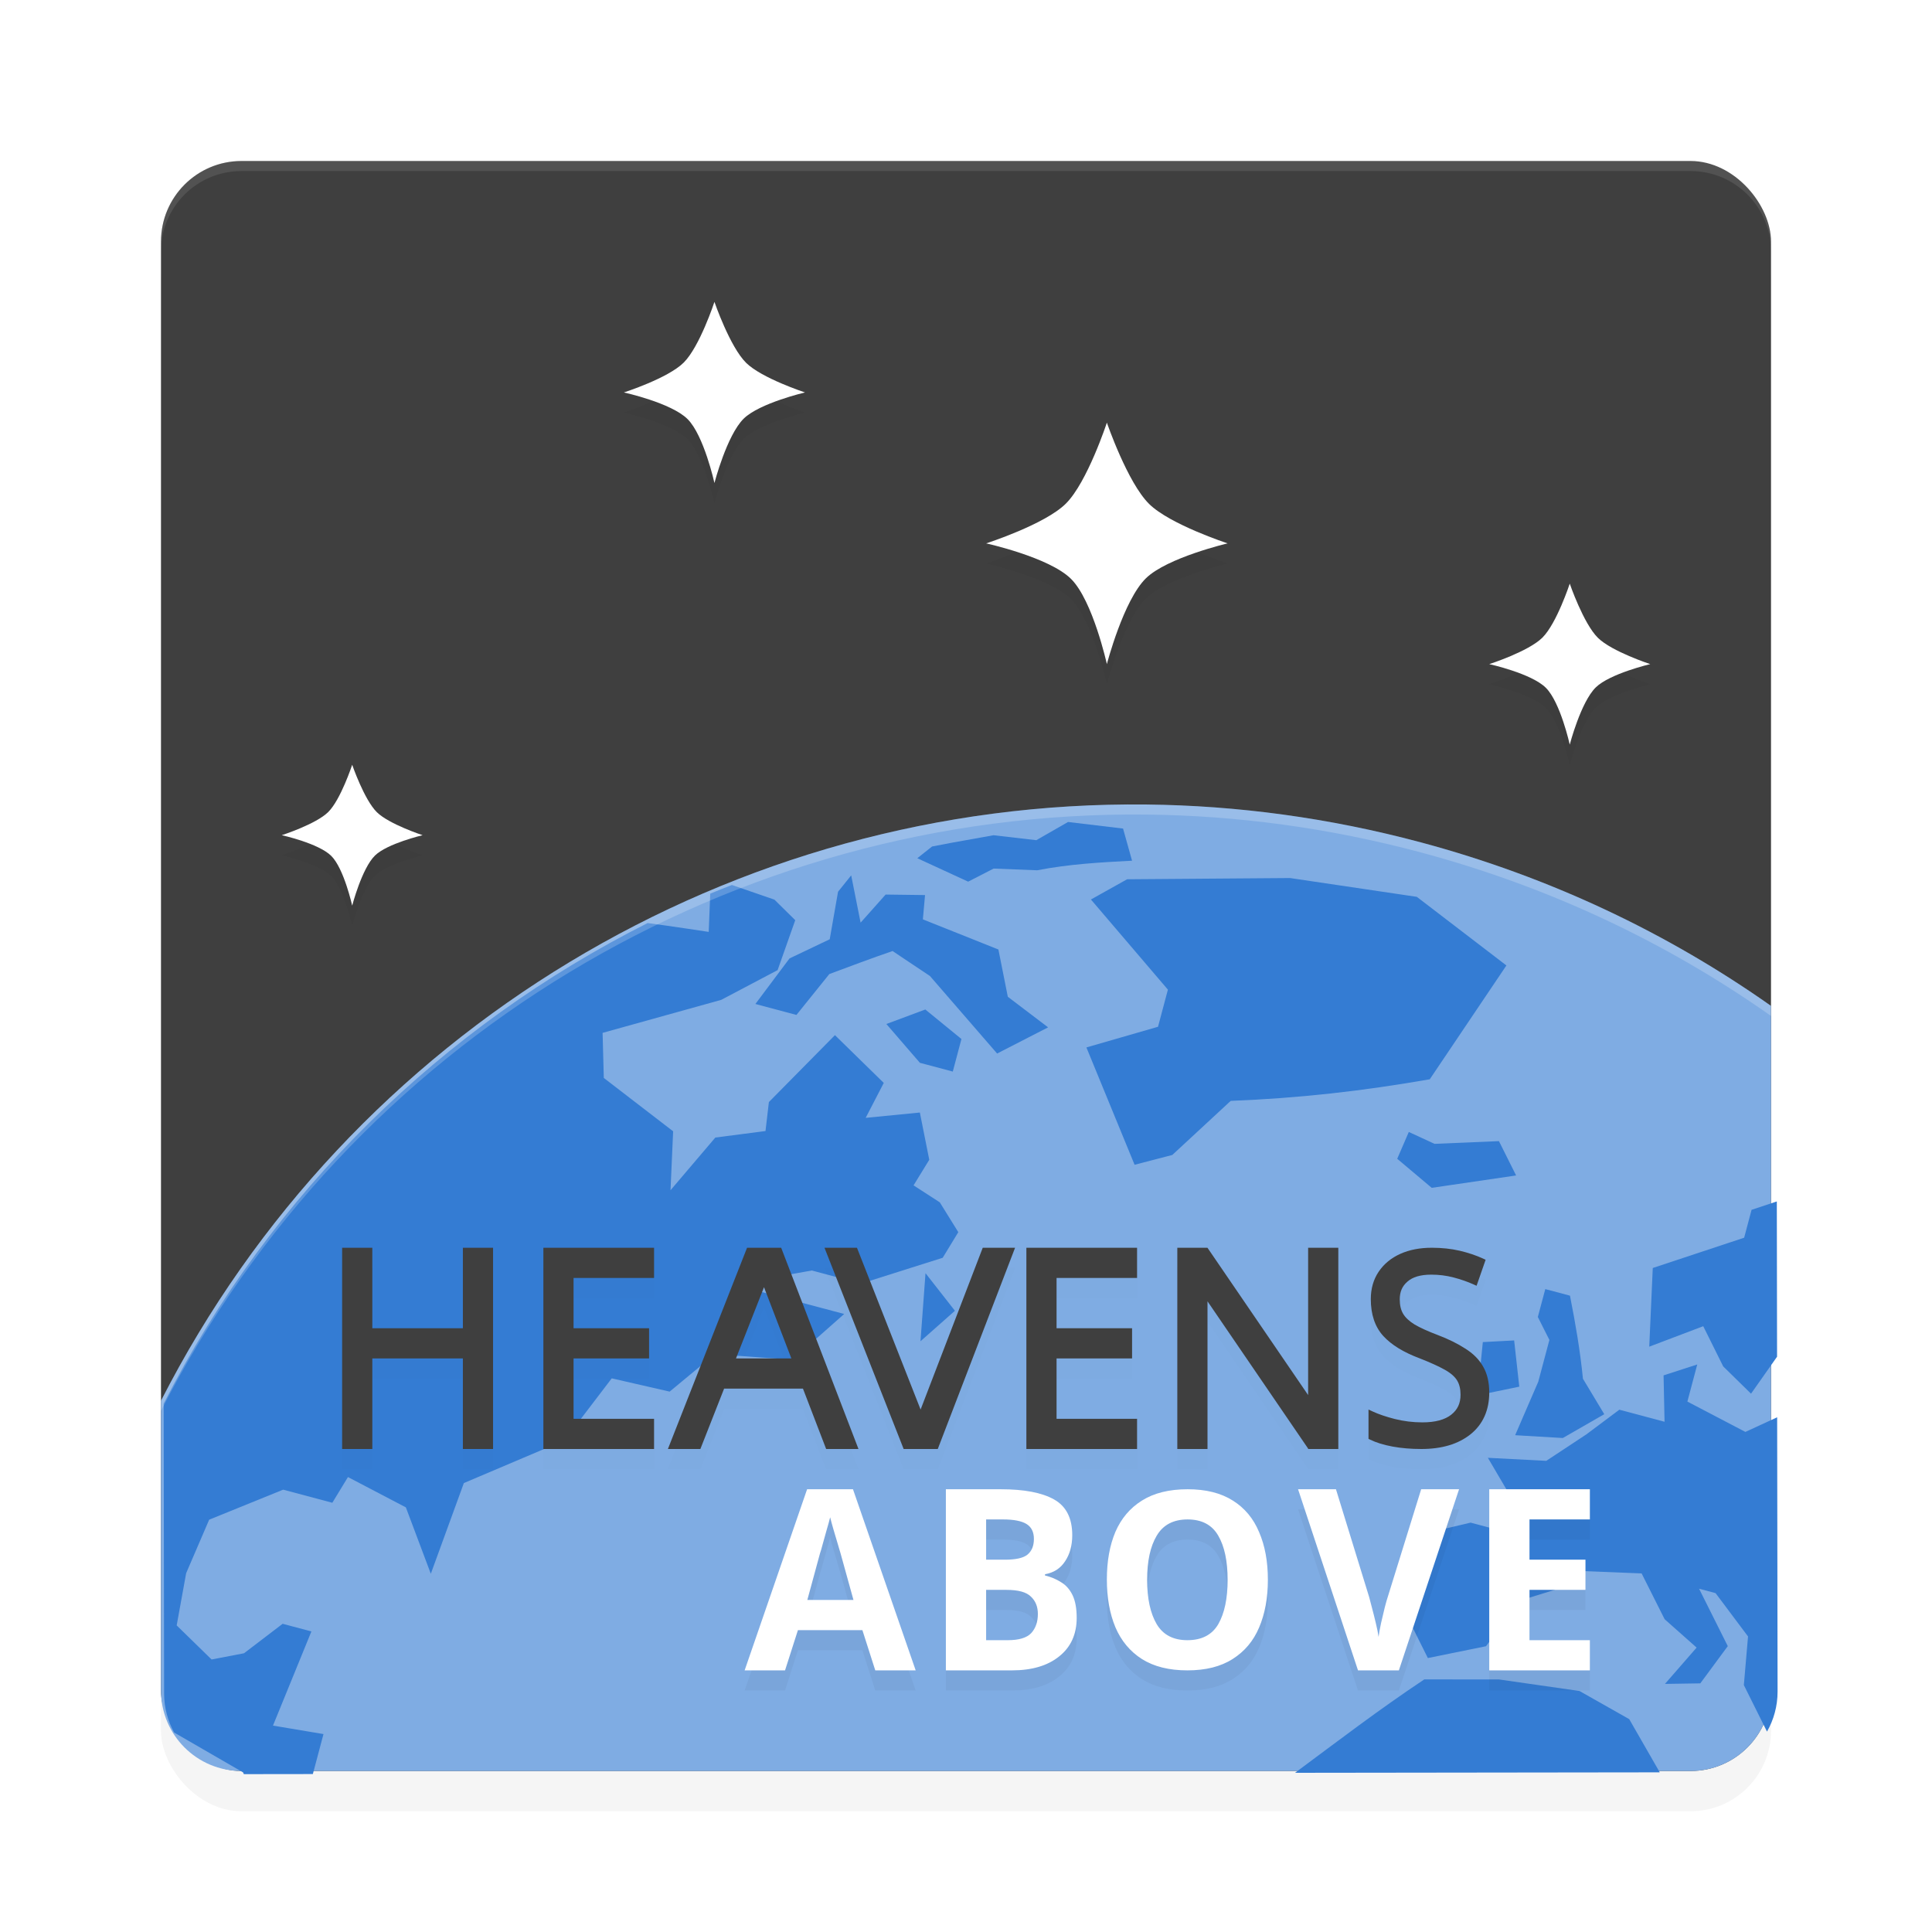<?xml version="1.0" encoding="UTF-8" standalone="no"?>
<svg
   xmlns:dc="http://purl.org/dc/elements/1.1/"
   xmlns:cc="http://creativecommons.org/ns#"
   xmlns:rdf="http://www.w3.org/1999/02/22-rdf-syntax-ns#"
   xmlns:svg="http://www.w3.org/2000/svg"
   xmlns="http://www.w3.org/2000/svg"
   xmlns:sodipodi="http://sodipodi.sourceforge.net/DTD/sodipodi-0.dtd"
   xmlns:inkscape="http://www.inkscape.org/namespaces/inkscape"
   width="192"
   height="192"
   version="1"
   id="svg12"
   sodipodi:docname="apps_heavens_above.svg"
   inkscape:version="0.92.3 (2405546, 2018-03-11)">
  <defs
     id="defs16">
    <filter
       inkscape:collect="always"
       style="color-interpolation-filters:sRGB"
       id="filter860"
       x="-0.048"
       width="1.096"
       y="-0.048"
       height="1.096">
      <feGaussianBlur
         inkscape:collect="always"
         stdDeviation="3.2"
         id="feGaussianBlur862" />
    </filter>
    <filter
       inkscape:collect="always"
       style="color-interpolation-filters:sRGB"
       id="filter1008"
       x="-0.029"
       width="1.058"
       y="-0.136"
       height="1.272">
      <feGaussianBlur
         inkscape:collect="always"
         stdDeviation="1.02"
         id="feGaussianBlur1010" />
    </filter>
    <filter
       inkscape:collect="always"
       style="color-interpolation-filters:sRGB"
       id="filter1018"
       x="-0.014"
       width="1.028"
       y="-0.08"
       height="1.161">
      <feGaussianBlur
         inkscape:collect="always"
         stdDeviation="0.67"
         id="feGaussianBlur1020" />
    </filter>
    <filter
       inkscape:collect="always"
       style="color-interpolation-filters:sRGB"
       id="filter861"
       x="-0.035"
       width="1.069"
       y="-0.078"
       height="1.157">
      <feGaussianBlur
         inkscape:collect="always"
         stdDeviation="1.96"
         id="feGaussianBlur863" />
    </filter>
  </defs>
  <sodipodi:namedview
     pagecolor="#ffffff"
     bordercolor="#666666"
     borderopacity="1"
     objecttolerance="10"
     gridtolerance="10"
     guidetolerance="10"
     inkscape:pageopacity="0"
     inkscape:pageshadow="2"
     inkscape:window-width="1920"
     inkscape:window-height="1018"
     id="namedview14"
     showgrid="false"
     inkscape:zoom="4.04"
     inkscape:cx="40.289492"
     inkscape:cy="107.64786"
     inkscape:window-x="0"
     inkscape:window-y="32"
     inkscape:window-maximized="1"
     inkscape:current-layer="svg12">
    <inkscape:grid
       type="xygrid"
       id="grid852" />
  </sodipodi:namedview>
  <rect
     style="opacity:0.2;stroke-width:4;filter:url(#filter860)"
     width="160"
     height="160"
     x="16"
     y="20"
     rx="8"
     ry="8"
     id="rect2" />
  <rect
     style="fill:#3f3f3f;fill-opacity:1;stroke-width:4"
     width="160"
     height="160"
     x="16"
     y="16"
     rx="8"
     ry="8"
     id="rect4" />
  <path
     inkscape:connector-curvature="0"
     style="opacity:0.1;fill:#ffffff;stroke-width:4"
     d="m 24,16 c -4.432,0 -8,3.568 -8,8 v 1 c 0,-4.432 3.568,-8 8,-8 h 144 c 4.432,0 8,3.568 8,8 v -1 c 0,-4.432 -3.568,-8 -8,-8 z"
     id="path6" />
  <path
     inkscape:connector-curvature="0"
     style="fill:#7face3;fill-opacity:1;stroke-width:5.45"
     d="M 113.953,79.951 C 72.879,79.496 34.78,102.398 16,139.205 V 168 c 0,4.432 3.568,8 8,8 h 144 c 4.432,0 8,-3.568 8,-8 V 99.963 C 165.752,92.737 154.064,87.159 141.211,83.715 132.097,81.273 122.954,80.051 113.953,79.951 Z"
     id="rect4-3" />
  <g
     style="enable-background:new"
     transform="matrix(5.597,1.5,-1.499,5.595,-158.193,-145.206)"
     id="g10">
    <g
       id="g8">
      <path
         inkscape:connector-curvature="0"
         style="opacity:1;fill:#347cd3;fill-opacity:1;stroke-width:5.45"
         d="m 105.771,81.656 -3.15,1.801 -4.24,-0.496 -4.098,0.73 -1.998,0.379 -1.467,1.162 5.039,2.33 2.529,-1.295 4.316,0.176 c 3.15,-0.608 6.197,-0.776 9.41,-0.939 l -0.887,-3.189 z m -21.512,5.268 -1.307,1.623 -0.832,4.713 -3.99,1.895 -3.391,4.514 4.07,1.092 3.268,-4.051 c 2.087,-0.77 4.167,-1.56 6.273,-2.275 l 3.701,2.479 c 2.218,2.568 4.432,5.136 6.652,7.701 l 5.059,-2.59 -3.99,-3.041 -0.926,-4.689 -7.484,-2.998 0.217,-2.41 -3.908,-0.055 -2.486,2.783 z m 43.52,0.32 -16.16,0.102 -3.59,2.002 7.619,8.951 -0.986,3.682 -7.104,2.041 4.76,11.645 3.742,-0.969 5.799,-5.357 c 6.805,-0.259 13.028,-0.954 19.742,-2.115 L 149.219,95.943 140.346,89.125 Z m -55.354,0.619 c -0.715,0.287 -1.438,0.556 -2.146,0.857 l -0.158,3.793 c 0,0 -3.829,-0.589 -6.055,-0.885 C 43.786,101.82 26.736,118.247 16,139.236 V 168 c 0,1.403 0.359,2.719 0.988,3.863 l 6.83,3.963 0.072,0.168 C 23.927,175.995 23.963,176 24,176 h 6.738 l 1.061,-3.965 -5.008,-0.846 c 1.271,-3.115 2.55,-6.221 3.824,-9.334 l -2.85,-0.764 -3.834,2.918 -3.217,0.615 -3.457,-3.385 0.947,-5.178 2.291,-5.305 7.342,-2.969 4.873,1.305 1.555,-2.547 5.738,3.014 2.463,6.588 3.291,-8.992 9.982,-4.223 4.699,-6.146 5.74,1.324 4.488,-3.711 7.695,0.562 5.137,-4.529 -10.98,-2.943 7.783,-1.375 4.875,1.307 8.1,-2.553 1.551,-2.539 -1.83,-2.959 -2.6,-1.688 1.561,-2.535 -0.926,-4.689 -5.373,0.521 1.799,-3.463 -4.834,-4.744 -6.561,6.629 -0.34,2.873 -4.975,0.639 -4.453,5.221 0.268,-5.846 -6.867,-5.301 -0.113,-4.471 11.771,-3.26 5.594,-2.943 1.756,-4.951 -2.064,-2.041 z m 19.164,12.375 -3.865,1.434 3.32,3.854 3.26,0.873 0.863,-3.229 z m 47.926,12.211 -1.152,2.656 3.416,2.887 8.371,-1.217 -1.697,-3.408 -6.387,0.262 -2.541,-1.178 z M 176,119.385 l -2.506,0.828 -0.74,2.766 -9.066,2.992 -0.361,7.805 5.357,-2.025 1.973,3.99 2.756,2.711 L 176,134.787 Z m -84.432,7.01 -0.508,6.75 3.42,-3.018 z m 61.457,1.656 -0.742,2.766 1.143,2.277 -1.111,4.145 -2.301,5.301 4.727,0.285 4.115,-2.357 -2.109,-3.518 c -0.274,-2.802 -0.733,-5.481 -1.275,-8.244 z m -3.094,5.088 -3.107,0.16 -0.533,5.279 4.141,-0.854 z m 18.154,2.408 -3.342,1.076 0.09,4.602 -4.482,-1.201 -3.266,2.438 -3.986,2.625 -5.791,-0.307 2.389,4.078 -0.039,3.438 -4.072,-1.09 -5.902,1.383 -2.223,8.297 2.312,0.621 1.553,3.127 5.768,-1.166 3.385,-4.527 4.287,-1.318 1.305,-1.623 6.465,0.266 2.275,4.545 3.168,2.82 -3.146,3.598 3.506,-0.051 2.73,-3.688 -2.838,-5.697 1.635,0.438 3.213,4.299 -0.422,4.824 2.289,4.619 C 175.613,170.801 176,169.448 176,168 v -27.205 l -3.152,1.449 -5.748,-3.018 z m -27.117,31.205 c -4.492,2.982 -8.554,6.084 -12.83,9.248 h 36.166 l -3.02,-5.281 -4.926,-2.797 -7.979,-1.156 z"
         transform="matrix(0.167,-0.045,0.045,0.167,32.859,17.146)"
         id="path6-6" />
    </g>
  </g>
  <path
     id="path847"
     d="m 71,32 c 0,0 -1.457,4.447 -3.057,6.037 C 66.373,39.598 62,41 62,41 c 0,0 4.713,1.033 6.332,2.65 C 69.956,45.273 71,50 71,50 71,50 72.237,45.236 73.914,43.598 75.492,42.056 80,41 80,41 80,41 75.706,39.594 74.152,38.062 72.531,36.463 71,32 71,32 Z m 39,12 c 0,0 -1.943,5.929 -4.076,8.049 C 103.83,54.13 98,56 98,56 c 0,0 6.285,1.379 8.443,3.535 C 108.609,61.698 110,68 110,68 c 0,0 1.648,-6.351 3.885,-8.535 C 115.989,57.41 122,56 122,56 c 0,0 -5.728,-1.873 -7.799,-3.916 C 112.039,49.952 110,44 110,44 Z m 46,16 c 0,0 -1.295,3.954 -2.717,5.367 C 151.887,66.754 148,68 148,68 c 0,0 4.19,0.918 5.629,2.355 C 155.073,71.797 156,76 156,76 c 0,0 1.099,-4.235 2.59,-5.691 C 159.993,68.939 164,68 164,68 c 0,0 -3.818,-1.25 -5.199,-2.611 C 157.359,63.967 156,60 156,60 Z M 35,78 c 0,0 -1.133,3.459 -2.377,4.695 C 31.402,83.909 28,85 28,85 c 0,0 3.665,0.805 4.924,2.062 C 34.187,88.324 35,92 35,92 35,92 35.961,88.296 37.266,87.021 38.493,85.823 42,85 42,85 42,85 38.659,83.906 37.451,82.715 36.19,81.471 35,78 35,78 Z"
     style="opacity:0.2;fill:#000000;fill-opacity:1;stroke:none;stroke-width:10.946;stroke-linecap:round;stroke-linejoin:round;stroke-miterlimit:4;stroke-dasharray:none;stroke-opacity:1;filter:url(#filter861)"
     inkscape:connector-curvature="0" />
  <path
     style="opacity:1;fill:#ffffff;fill-opacity:1;stroke:none;stroke-width:10.946;stroke-linecap:round;stroke-linejoin:round;stroke-miterlimit:4;stroke-dasharray:none;stroke-opacity:1"
     d="M 71 30 C 71 30 69.543 34.447 67.943 36.037 C 66.373 37.598 62 39 62 39 C 62 39 66.713 40.033 68.332 41.65 C 69.956 43.273 71 48 71 48 C 71 48 72.237 43.236 73.914 41.598 C 75.492 40.056 80 39 80 39 C 80 39 75.706 37.594 74.152 36.062 C 72.531 34.463 71 30 71 30 z M 110 42 C 110 42 108.057 47.929 105.924 50.049 C 103.83 52.13 98 54 98 54 C 98 54 104.285 55.379 106.443 57.535 C 108.609 59.698 110 66 110 66 C 110 66 111.648 59.649 113.885 57.465 C 115.989 55.41 122 54 122 54 C 122 54 116.272 52.127 114.201 50.084 C 112.039 47.952 110 42 110 42 z M 156 58 C 156 58 154.705 61.954 153.283 63.367 C 151.887 64.754 148 66 148 66 C 148 66 152.19 66.918 153.629 68.355 C 155.073 69.797 156 74 156 74 C 156 74 157.099 69.765 158.59 68.309 C 159.993 66.939 164 66 164 66 C 164 66 160.182 64.75 158.801 63.389 C 157.359 61.967 156 58 156 58 z M 35 76 C 35 76 33.867 79.459 32.623 80.695 C 31.402 81.909 28 83 28 83 C 28 83 31.665 83.805 32.924 85.062 C 34.187 86.324 35 90 35 90 C 35 90 35.961 86.296 37.266 85.021 C 38.493 83.823 42 83 42 83 C 42 83 38.659 81.906 37.451 80.715 C 36.19 79.471 35 76 35 76 z "
     id="path844" />
  <path
     id="path1012"
     d="m 34,126 v 20 h 3 v -9 h 9 v 9 h 3 v -20 h -3 v 8 h -9 v -8 z m 20,0 v 20 h 11 v -3 h -8 v -6 h 7.504 v -3 H 57 v -5 h 8 v -3 z m 20.242,0 -7.867,20 h 3.227 l 2.359,-6 h 7.836 l 2.305,6 h 3.213 l -7.682,-20 z m 7.695,0 7.867,20 h 3.391 l 7.682,-20 H 97.664 L 91.488,142.08 85.164,126 Z M 102,126 v 20 h 11 v -3 h -8 v -6 h 7.504 v -3 H 105 v -5 h 8 v -3 z m 15,0 v 20 h 3 v -14.678 l 10,14.637 V 146 h 3 v -20 h -3 v 14.639 L 120,126.006 V 126 Z m 25.293,0 c -1.18,0 -2.228,0.2 -3.133,0.607 -0.903,0.407 -1.626,0.999 -2.146,1.768 -0.524,0.774 -0.785,1.694 -0.785,2.73 0,1.516 0.409,2.758 1.242,3.666 0.82,0.893 2.026,1.625 3.607,2.217 1.071,0.42 1.914,0.803 2.52,1.145 0.597,0.337 0.994,0.698 1.211,1.061 0.221,0.37 0.338,0.832 0.338,1.408 0,0.861 -0.297,1.495 -0.928,1.992 -0.622,0.491 -1.567,0.76 -2.863,0.76 -0.94,0 -1.855,-0.113 -2.744,-0.336 h -0.002 c -0.882,-0.226 -1.617,-0.478 -2.203,-0.75 L 136,142.08 v 2.912 l 0.162,0.078 c 0.606,0.298 1.349,0.525 2.229,0.688 0.881,0.162 1.833,0.242 2.861,0.242 2.02,0 3.663,-0.481 4.891,-1.465 1.231,-0.987 1.857,-2.4 1.857,-4.145 0,-1.026 -0.203,-1.901 -0.625,-2.609 -0.399,-0.698 -0.995,-1.288 -1.77,-1.766 -0.748,-0.489 -1.657,-0.936 -2.732,-1.346 -0.968,-0.366 -1.733,-0.715 -2.285,-1.037 -0.547,-0.336 -0.921,-0.694 -1.143,-1.064 -0.22,-0.368 -0.34,-0.84 -0.34,-1.436 0,-0.76 0.248,-1.32 0.762,-1.762 l 0.002,-0.002 0.002,-0.002 c 0.504,-0.449 1.28,-0.693 2.369,-0.693 0.754,0 1.489,0.091 2.209,0.279 0.73,0.19 1.401,0.426 2.01,0.701 l 0.281,0.127 0.9,-2.586 -0.24,-0.111 c -0.712,-0.326 -1.49,-0.587 -2.334,-0.785 C 144.215,126.099 143.291,126 142.293,126 Z M 75.926,129.92 78.645,137 h -5.504 z"
     style="font-style:normal;font-weight:normal;font-size:medium;line-height:1.25;font-family:sans-serif;letter-spacing:0px;word-spacing:0px;opacity:0.1;fill:#000000;fill-opacity:1;stroke:none;stroke-width:0.694;filter:url(#filter1018)"
     inkscape:connector-curvature="0" />
  <path
     inkscape:connector-curvature="0"
     style="font-style:normal;font-weight:normal;font-size:medium;line-height:1.25;font-family:sans-serif;letter-spacing:0px;word-spacing:0px;fill:#3f3f3f;fill-opacity:1;stroke:none;stroke-width:0.694"
     d="m 34,124 v 20 h 3 v -9 h 9 v 9 h 3 v -20 h -3 v 8 h -9 v -8 z m 20,0 v 20 h 11 v -3 h -8 v -6 h 7.504 v -3 H 57 v -5 h 8 v -3 z m 20.242,0 -7.867,20 h 3.227 l 2.359,-6 h 7.836 l 2.305,6 h 3.213 l -7.682,-20 z m 7.695,0 7.867,20 h 3.391 l 7.682,-20 H 97.664 L 91.488,140.08 85.164,124 Z M 102,124 v 20 h 11 v -3 h -8 v -6 h 7.504 v -3 H 105 v -5 h 8 v -3 z m 15,0 v 20 h 3 v -14.678 l 10,14.637 V 144 h 3 v -20 h -3 v 14.639 L 120,124.006 V 124 Z m 25.293,0 c -1.18,0 -2.228,0.2 -3.133,0.607 -0.903,0.407 -1.626,0.999 -2.146,1.768 -0.524,0.774 -0.785,1.694 -0.785,2.73 0,1.516 0.409,2.758 1.242,3.666 0.82,0.893 2.026,1.625 3.607,2.217 1.071,0.42 1.914,0.803 2.52,1.145 0.597,0.337 0.994,0.698 1.211,1.061 0.221,0.37 0.338,0.832 0.338,1.408 0,0.861 -0.297,1.495 -0.928,1.992 -0.622,0.491 -1.567,0.76 -2.863,0.76 -0.94,0 -1.855,-0.113 -2.744,-0.336 h -0.002 c -0.882,-0.226 -1.617,-0.478 -2.203,-0.75 L 136,140.08 v 2.912 l 0.162,0.078 c 0.606,0.298 1.349,0.525 2.229,0.688 0.881,0.162 1.833,0.242 2.861,0.242 2.02,0 3.663,-0.481 4.891,-1.465 1.231,-0.987 1.857,-2.4 1.857,-4.145 0,-1.026 -0.203,-1.901 -0.625,-2.609 -0.399,-0.698 -0.995,-1.288 -1.77,-1.766 -0.748,-0.489 -1.657,-0.936 -2.732,-1.346 -0.968,-0.366 -1.733,-0.715 -2.285,-1.037 -0.547,-0.336 -0.921,-0.694 -1.143,-1.064 -0.22,-0.368 -0.34,-0.84 -0.34,-1.436 0,-0.76 0.248,-1.32 0.762,-1.762 l 0.002,-0.002 0.002,-0.002 c 0.504,-0.449 1.28,-0.693 2.369,-0.693 0.754,0 1.489,0.091 2.209,0.279 0.73,0.19 1.401,0.426 2.01,0.701 l 0.281,0.127 0.9,-2.586 -0.24,-0.111 c -0.712,-0.326 -1.49,-0.587 -2.334,-0.785 C 144.215,124.099 143.291,124 142.293,124 Z M 75.926,127.92 78.645,135 h -5.504 z"
     id="path899" />
  <path
     id="path994"
     d="M 80.209,150 74,168 h 4.016 l 1.281,-4 h 6.406 l 1.281,4 H 91 L 84.768,150 Z M 94,150 v 18 h 6.561 c 1.982,0 3.549,-0.462 4.695,-1.387 1.163,-0.924 1.744,-2.202 1.744,-3.832 0,-0.941 -0.139,-1.698 -0.418,-2.27 -0.279,-0.571 -0.663,-0.999 -1.154,-1.285 -0.475,-0.303 -1.001,-0.52 -1.574,-0.654 v -0.127 c 0.868,-0.151 1.533,-0.579 1.992,-1.285 0.475,-0.706 0.713,-1.572 0.713,-2.598 0,-1.697 -0.608,-2.882 -1.82,-3.555 C 103.542,150.336 101.781,150 99.455,150 Z m 24.023,0 c -1.835,0 -3.349,0.376 -4.541,1.127 -1.176,0.735 -2.054,1.771 -2.635,3.109 -0.565,1.339 -0.848,2.914 -0.848,4.727 0,1.812 0.283,3.397 0.848,4.752 0.58,1.355 1.458,2.407 2.635,3.158 C 114.675,167.624 116.18,168 118,168 c 1.82,0 3.318,-0.376 4.494,-1.127 1.192,-0.751 2.07,-1.796 2.635,-3.135 0.58,-1.355 0.871,-2.938 0.871,-4.75 0,-1.812 -0.291,-3.388 -0.871,-4.727 -0.565,-1.355 -1.435,-2.4 -2.611,-3.135 C 121.341,150.376 119.843,150 118.023,150 Z M 129,150 l 5.957,18 h 4.061 L 145,150 h -3.766 l -3.324,10.715 c -0.066,0.185 -0.164,0.529 -0.295,1.033 -0.115,0.487 -0.238,1.008 -0.369,1.562 -0.115,0.538 -0.197,0.992 -0.246,1.361 -0.049,-0.37 -0.14,-0.824 -0.271,-1.361 -0.131,-0.555 -0.261,-1.075 -0.393,-1.562 -0.131,-0.504 -0.222,-0.848 -0.271,-1.033 L 132.766,150 Z m 19,0 v 18 h 10 v -3 h -6 v -5 h 5.562 v -3 H 152 v -4 h 6 v -3 z m -65.5,2.787 c 0.082,0.335 0.189,0.728 0.32,1.18 0.131,0.452 0.263,0.895 0.395,1.33 0.131,0.435 0.238,0.796 0.32,1.08 L 84.816,161 h -4.584 l 1.258,-4.623 c 0.066,-0.184 0.157,-0.495 0.271,-0.93 0.131,-0.452 0.261,-0.921 0.393,-1.406 0.148,-0.502 0.264,-0.919 0.346,-1.254 z M 98,153 h 1.676 c 1.065,0 1.844,0.151 2.336,0.453 0.491,0.302 0.736,0.797 0.736,1.484 0,0.688 -0.213,1.206 -0.639,1.559 C 101.7,156.832 100.954,157 99.873,157 H 98 Z m 20.021,0 c 1.414,0 2.432,0.54 3.051,1.619 C 121.691,155.681 122,157.141 122,159 c 0,1.859 -0.309,3.327 -0.928,4.406 C 120.453,164.468 119.429,165 118,165 c -1.4,0 -2.415,-0.532 -3.049,-1.594 C 114.318,162.327 114,160.859 114,159 c 0,-1.859 0.318,-3.319 0.951,-4.381 C 115.585,153.54 116.607,153 118.021,153 Z M 98,160 h 2.021 c 1.18,0 1.989,0.224 2.432,0.672 0.459,0.43 0.689,1.004 0.689,1.721 0,0.789 -0.222,1.424 -0.664,1.908 C 102.036,164.767 101.259,165 100.145,165 H 98 Z"
     style="font-style:normal;font-variant:normal;font-weight:bold;font-stretch:normal;font-size:medium;line-height:1.25;font-family:sans-serif;-inkscape-font-specification:'sans-serif Bold';letter-spacing:0px;word-spacing:0px;opacity:0.2;fill:#000000;fill-opacity:1;stroke:none;stroke-width:0.622;filter:url(#filter1008)"
     inkscape:connector-curvature="0" />
  <path
     inkscape:connector-curvature="0"
     style="font-style:normal;font-variant:normal;font-weight:bold;font-stretch:normal;font-size:medium;line-height:1.25;font-family:sans-serif;-inkscape-font-specification:'sans-serif Bold';letter-spacing:0px;word-spacing:0px;fill:#ffffff;fill-opacity:1;stroke:none;stroke-width:0.622"
     d="M 80.209,148 74,166 h 4.016 l 1.281,-4 h 6.406 l 1.281,4 H 91 L 84.768,148 Z M 94,148 v 18 h 6.561 c 1.982,0 3.549,-0.462 4.695,-1.387 1.163,-0.924 1.744,-2.202 1.744,-3.832 0,-0.941 -0.139,-1.698 -0.418,-2.27 -0.279,-0.571 -0.663,-0.999 -1.154,-1.285 -0.475,-0.303 -1.001,-0.52 -1.574,-0.654 v -0.127 c 0.868,-0.151 1.533,-0.579 1.992,-1.285 0.475,-0.706 0.713,-1.572 0.713,-2.598 0,-1.697 -0.608,-2.882 -1.82,-3.555 C 103.542,148.336 101.781,148 99.455,148 Z m 24.023,0 c -1.835,0 -3.349,0.376 -4.541,1.127 -1.176,0.735 -2.054,1.771 -2.635,3.109 -0.565,1.339 -0.848,2.914 -0.848,4.727 0,1.812 0.283,3.397 0.848,4.752 0.58,1.355 1.458,2.407 2.635,3.158 C 114.675,165.624 116.18,166 118,166 c 1.82,0 3.318,-0.376 4.494,-1.127 1.192,-0.751 2.07,-1.796 2.635,-3.135 0.58,-1.355 0.871,-2.938 0.871,-4.75 0,-1.812 -0.291,-3.388 -0.871,-4.727 -0.565,-1.355 -1.435,-2.4 -2.611,-3.135 C 121.341,148.376 119.843,148 118.023,148 Z M 129,148 l 5.957,18 h 4.061 L 145,148 h -3.766 l -3.324,10.715 c -0.066,0.185 -0.164,0.529 -0.295,1.033 -0.115,0.487 -0.238,1.008 -0.369,1.562 -0.115,0.538 -0.197,0.992 -0.246,1.361 -0.049,-0.37 -0.14,-0.824 -0.271,-1.361 -0.131,-0.555 -0.261,-1.075 -0.393,-1.562 -0.131,-0.504 -0.222,-0.848 -0.271,-1.033 L 132.766,148 Z m 19,0 v 18 h 10 v -3 h -6 v -5 h 5.562 v -3 H 152 v -4 h 6 v -3 z m -65.5,2.787 c 0.082,0.335 0.189,0.728 0.32,1.18 0.131,0.452 0.263,0.895 0.395,1.33 0.131,0.435 0.238,0.796 0.32,1.08 L 84.816,159 h -4.584 l 1.258,-4.623 c 0.066,-0.184 0.157,-0.495 0.271,-0.93 0.131,-0.452 0.261,-0.921 0.393,-1.406 0.148,-0.502 0.264,-0.919 0.346,-1.254 z M 98,151 h 1.676 c 1.065,0 1.844,0.151 2.336,0.453 0.491,0.302 0.736,0.797 0.736,1.484 0,0.688 -0.213,1.206 -0.639,1.559 C 101.7,154.832 100.954,155 99.873,155 H 98 Z m 20.021,0 c 1.414,0 2.432,0.54 3.051,1.619 C 121.691,153.681 122,155.141 122,157 c 0,1.859 -0.309,3.327 -0.928,4.406 C 120.453,162.468 119.429,163 118,163 c -1.4,0 -2.415,-0.532 -3.049,-1.594 C 114.318,160.327 114,158.859 114,157 c 0,-1.859 0.318,-3.319 0.951,-4.381 C 115.585,151.54 116.607,151 118.021,151 Z M 98,158 h 2.021 c 1.18,0 1.989,0.224 2.432,0.672 0.459,0.43 0.689,1.004 0.689,1.721 0,0.789 -0.222,1.424 -0.664,1.908 C 102.036,162.767 101.259,163 100.145,163 H 98 Z"
     id="path914" />
  <path
     inkscape:connector-curvature="0"
     style="opacity:0.2;fill:#ffffff;fill-opacity:1;stroke-width:5.45"
     d="M 113.953,79.951 C 72.879,79.496 34.78,102.398 16,139.205 v 1 c 18.78,-36.807 56.879,-59.709 97.953,-59.254 9.001,0.1 18.144,1.322 27.258,3.764 12.853,3.444 24.541,9.022 34.789,16.248 V 99.963 C 165.752,92.737 154.064,87.159 141.211,83.715 132.097,81.273 122.954,80.051 113.953,79.951 Z"
     id="path1040" />
</svg>

